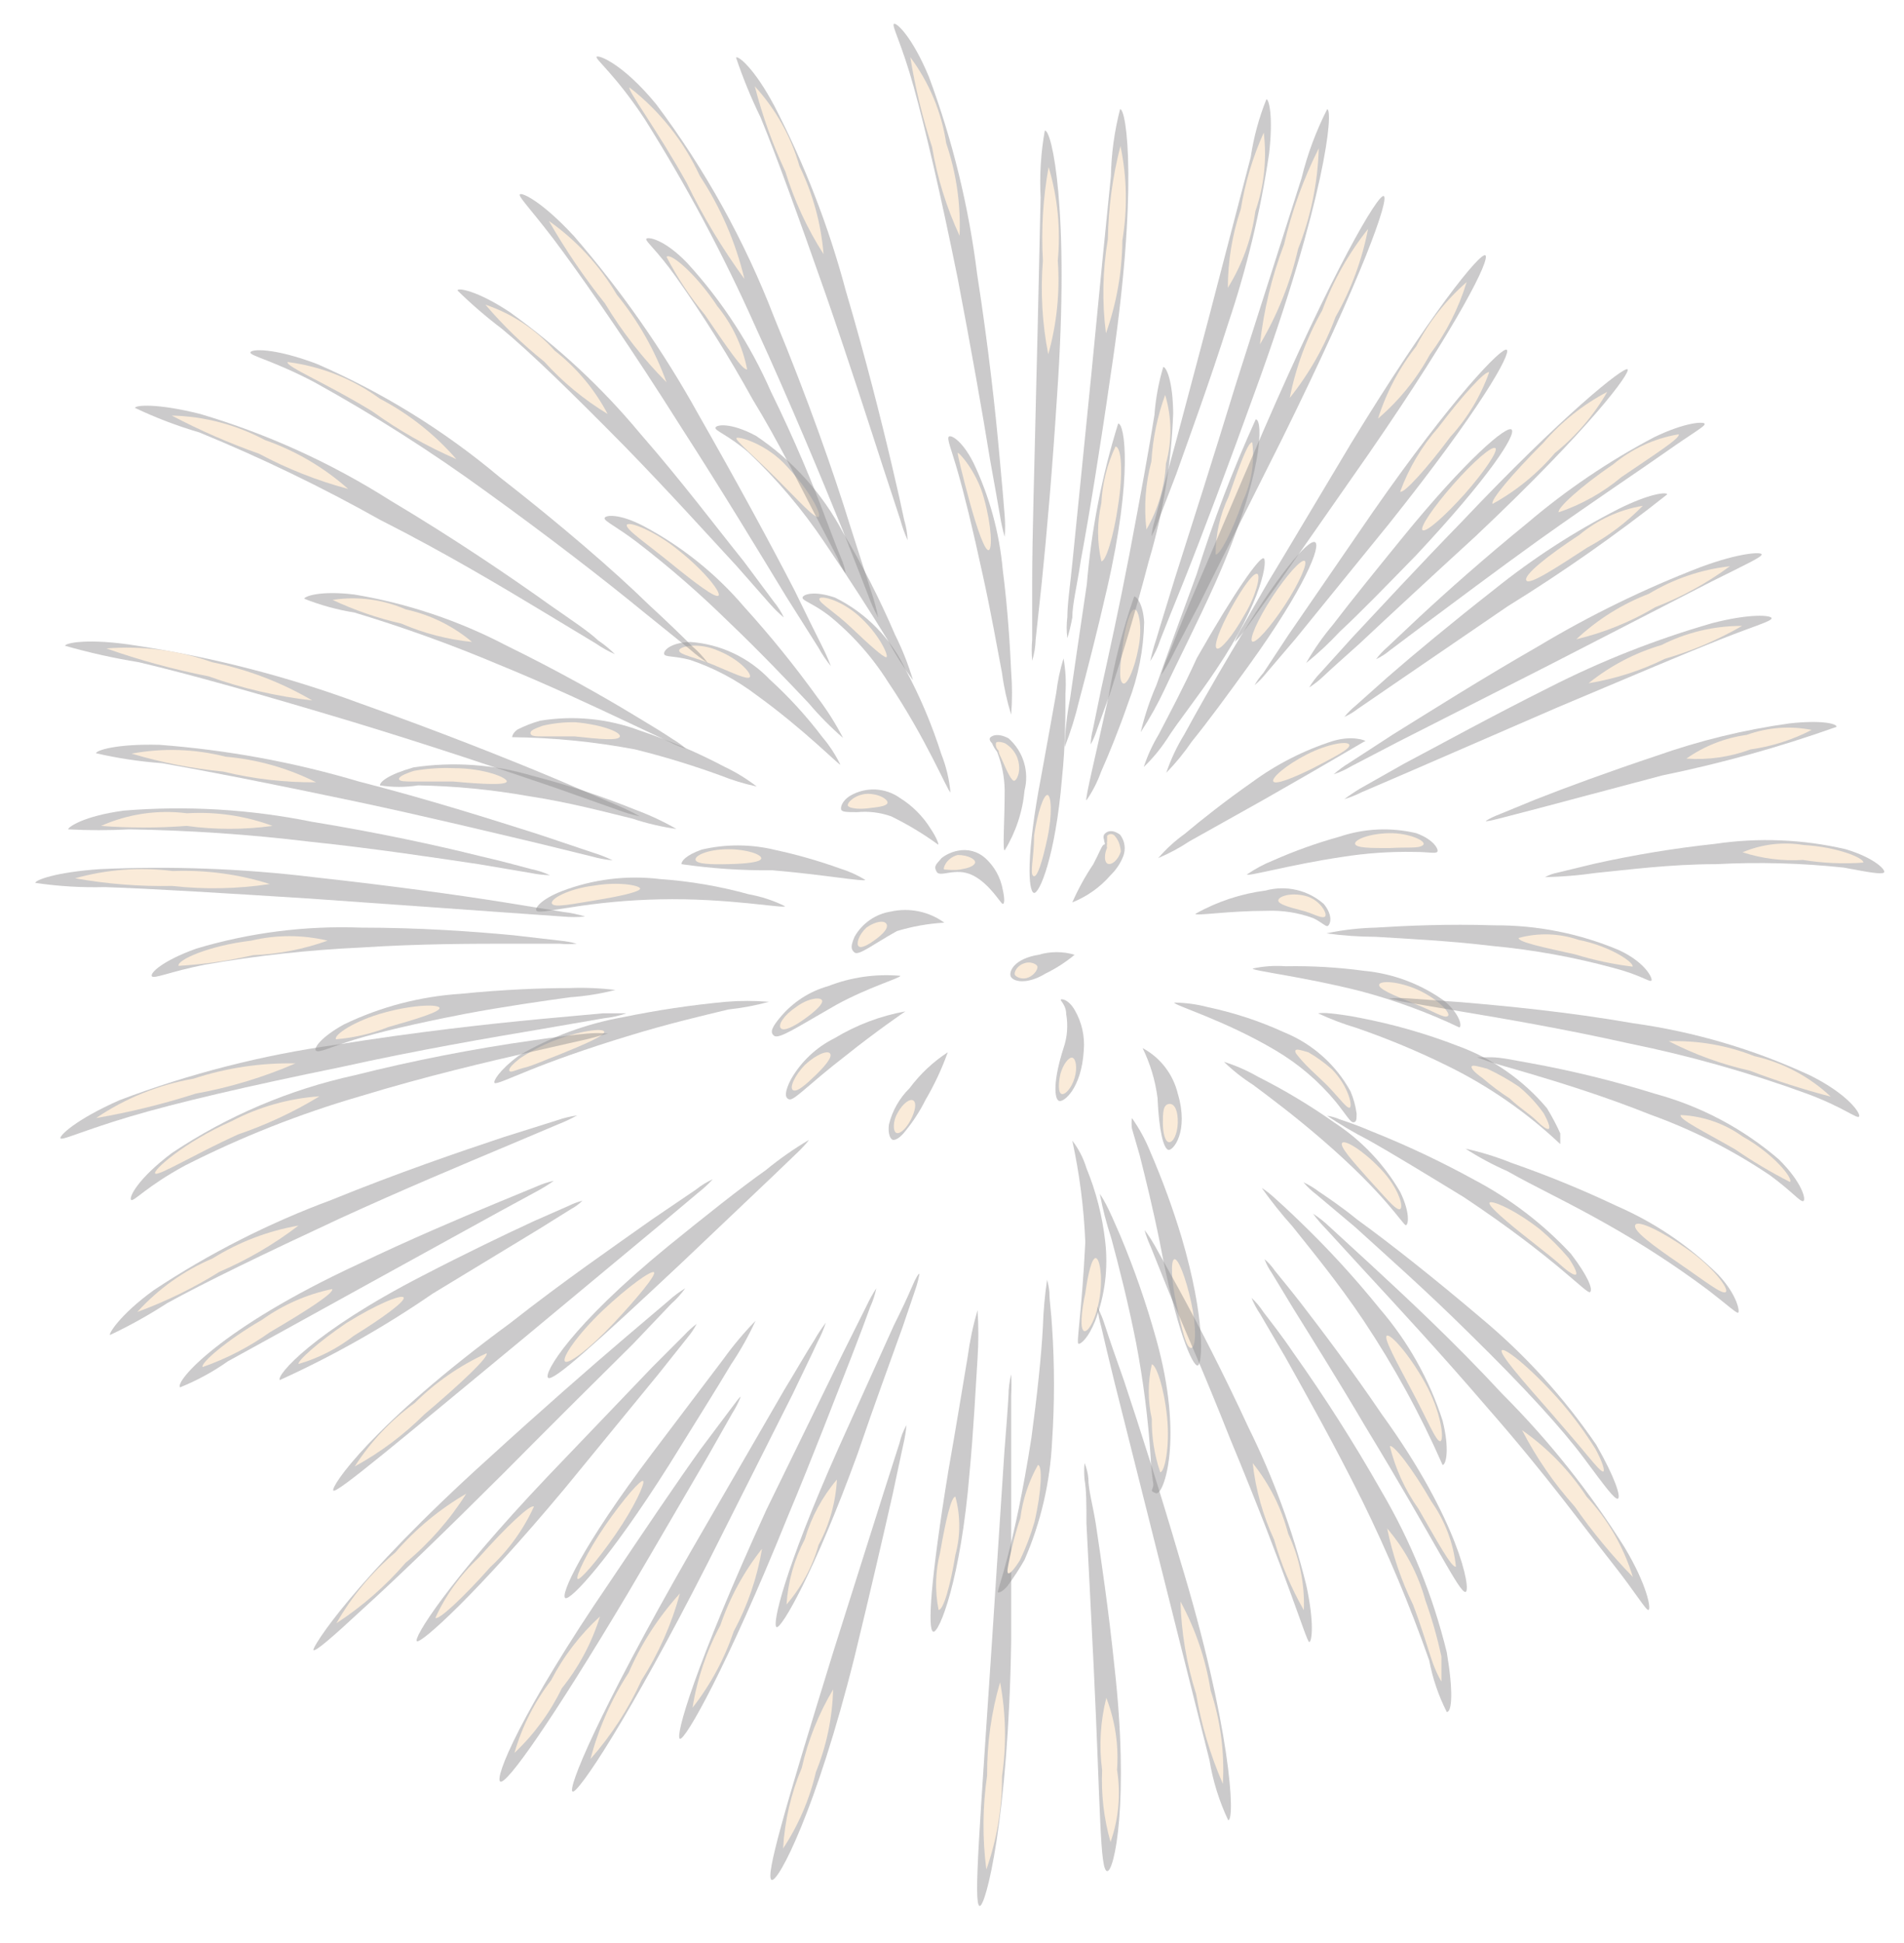 <svg viewBox="0 0 496 506" fill="none" xmlns="http://www.w3.org/2000/svg">
<g opacity="0.8">
<g clip-path="url(#clip0_1_10471)">
<g style="mix-blend-mode:screen">
<path opacity="0.5" d="M270.582 248.608C273.635 247.695 276.887 247.695 279.939 248.608C277.622 250.532 275.082 252.17 272.374 253.488C267.497 256.475 263.913 255.579 263.316 254.284C262.719 252.99 264.212 249.604 270.582 248.608Z" fill="#7D7A7C"/>
<path d="M266.601 250.899C268.193 250.202 269.786 250.899 270.184 251.496C270.582 252.094 269.587 253.787 267.994 254.484C266.402 255.181 264.809 254.484 264.411 253.886C264.013 253.289 264.909 251.496 266.601 250.899Z" fill="#F9E6CF"/>
<path opacity="0.5" d="M277.053 272.906C278.034 270.059 278.274 267.008 277.75 264.043C277.75 261.653 276.057 260.458 276.356 260.259C276.655 260.06 278.347 260.259 279.94 262.948C281.804 266.136 282.638 269.822 282.329 273.503C281.731 283.461 277.053 287.145 275.858 286.648C274.664 286.15 274.266 281.569 277.053 272.906Z" fill="#7D7A7C"/>
<path d="M276.257 279.577C276.953 277.088 278.446 275.196 279.342 275.395C280.238 275.594 280.736 277.984 279.94 280.673C279.143 283.361 277.451 285.154 276.555 284.855C275.659 284.556 275.659 282.166 276.257 279.577Z" fill="#F9E6CF"/>
<path opacity="0.5" d="M256.647 223.415C259.05 225.583 260.662 228.492 261.226 231.68C261.723 233.871 261.723 235.364 261.226 235.364C260.728 235.364 257.841 230.087 253.362 227.896C248.883 225.705 244.901 228.593 244.005 227C243.109 225.406 244.005 225.008 245.299 223.415C246.526 222.467 247.958 221.819 249.48 221.523C250.739 221.25 252.045 221.279 253.29 221.608C254.536 221.937 255.686 222.556 256.647 223.415Z" fill="#7D7A7C"/>
<path d="M249.48 222.618C252.366 222.618 254.457 223.913 253.959 224.809C253.461 225.705 251.869 226.103 250.177 226.402C248.484 226.701 246.493 226.402 245.996 226.402C245.498 226.402 246.394 223.415 249.48 222.618Z" fill="#F9E6CF"/>
<path opacity="0.5" d="M232.06 237.356C234.455 236.822 236.936 236.804 239.338 237.302C241.741 237.8 244.01 238.802 245.996 240.244C241.809 240.482 237.666 241.217 233.653 242.434C227.382 245.92 223.699 248.907 222.604 248.011C221.509 247.115 221.708 246.119 222.604 243.928C223.584 242.191 224.943 240.698 226.58 239.56C228.218 238.422 230.091 237.668 232.06 237.356Z" fill="#7D7A7C"/>
<path d="M225.69 241.538C228.079 239.845 230.468 239.547 230.965 240.642C231.463 241.737 229.97 243.231 228.079 244.625C226.188 246.019 224.396 247.015 223.699 246.418C223.002 245.82 223.599 243.53 225.69 241.538Z" fill="#F9E6CF"/>
<path opacity="0.5" d="M217.428 270.317C223.092 266.893 229.332 264.531 235.843 263.346C235.843 263.346 228.377 268.425 220.414 274.798C210.46 282.465 206.876 286.648 205.582 286.249C204.288 285.851 204.487 284.059 206.08 280.972C208.729 276.378 212.677 272.671 217.428 270.317Z" fill="#7D7A7C"/>
<path d="M209.664 277.287C212.55 274.599 215.537 273.404 216.233 274.3C216.93 275.196 214.939 277.586 212.351 280.076C209.763 282.565 207.573 284.457 206.578 283.86C205.582 283.262 206.976 280.076 209.664 277.287Z" fill="#F9E6CF"/>
<path opacity="0.5" d="M289.296 227.896C286.592 231.016 283.178 233.44 279.342 234.966C280.871 231.492 282.703 228.16 284.817 225.008C286.509 221.821 287.106 219.929 287.604 219.929C288.102 219.929 287.604 219.232 287.604 218.635C287.433 218.22 287.433 217.755 287.604 217.34C287.604 217.34 288.898 215.249 291.785 217.34C292.4 218.135 292.797 219.077 292.937 220.073C293.076 221.068 292.954 222.083 292.581 223.016C291.843 224.857 290.723 226.52 289.296 227.896Z" fill="#7D7A7C"/>
<path d="M291.984 221.722C291.088 224.411 289.197 225.406 288.401 224.809C287.604 224.212 287.704 222.32 288.401 220.726C288.301 220.402 288.301 220.055 288.401 219.73C288.323 219.539 288.323 219.325 288.401 219.133C288.401 218.635 288.401 218.137 288.401 217.639C288.522 217.493 288.674 217.375 288.846 217.295C289.018 217.214 289.206 217.172 289.396 217.172C289.586 217.172 289.774 217.214 289.946 217.295C290.118 217.375 290.27 217.493 290.391 217.639C290.858 218.169 291.228 218.775 291.486 219.432C291.756 220.169 291.924 220.939 291.984 221.722Z" fill="#F9E6CF"/>
<path opacity="0.5" d="M266.899 205.789C266.396 211.329 264.625 216.678 261.723 221.423C261.126 221.423 261.723 213.855 261.723 205.69C261.664 202.278 260.989 198.904 259.733 195.732C259.193 195.071 258.757 194.332 258.439 193.541C257.941 193.043 257.742 192.645 257.841 192.246C257.941 191.848 259.533 190.554 262.719 192.246C264.598 193.897 265.984 196.036 266.722 198.427C267.46 200.817 267.521 203.366 266.899 205.789Z" fill="#7D7A7C"/>
<path d="M264.909 197.026C266.302 200.512 264.909 203.2 264.212 203.3C263.515 203.399 262.321 200.81 261.325 198.52C260.33 196.23 260.23 196.429 260.131 195.433C259.865 195.202 259.661 194.907 259.54 194.577C259.418 194.246 259.381 193.89 259.434 193.541C259.434 193.043 260.529 193.043 261.823 193.541C263.188 194.355 264.266 195.573 264.909 197.026Z" fill="#F9E6CF"/>
<path opacity="0.5" d="M271.279 201.906C272.772 193.64 274.166 186.072 275.161 180.396C275.515 177.357 276.148 174.357 277.053 171.434C277.595 174.456 277.762 177.533 277.55 180.596C277.55 186.272 277.55 194.138 276.654 202.603C274.962 223.016 270.682 233.074 269.288 232.476C267.895 231.879 267.198 223.116 271.279 201.906Z" fill="#7D7A7C"/>
<path d="M269.388 217.54C270.284 211.565 271.876 206.885 272.872 206.984C273.867 207.084 274.166 212.063 272.872 218.137C271.578 224.211 270.184 228.792 269.189 228.095C268.193 227.398 269.388 223.415 269.388 217.54Z" fill="#F9E6CF"/>
<path opacity="0.5" d="M293.975 182.786C291.486 189.956 288.898 196.329 286.808 201.009C285.875 203.621 284.603 206.098 283.025 208.378C282.528 208.378 285.613 195.931 288.799 181.293C290.266 172.452 292.497 163.756 295.468 155.302C296.065 155.302 297.757 157.194 298.056 161.974C297.916 169.096 296.535 176.139 293.975 182.786Z" fill="#7D7A7C"/>
<path d="M296.563 168.746C295.567 174.123 293.576 178.704 292.482 177.907C291.387 177.11 291.785 173.227 292.482 167.949C293.178 162.671 294.472 158.688 295.567 158.688C296.662 158.688 297.658 163.369 296.563 168.746Z" fill="#F9E6CF"/>
<path opacity="0.5" d="M215.736 256.774C221.716 254.441 228.154 253.521 234.549 254.085C234.549 254.683 226.386 256.973 217.826 261.653C207.872 267.329 202.994 270.615 201.7 269.719C200.406 268.823 201.203 267.329 203.293 264.84C206.529 260.954 210.868 258.141 215.736 256.774Z" fill="#7D7A7C"/>
<path d="M207.474 262.151C210.559 259.861 213.745 259.562 214.143 260.458C214.541 261.354 212.351 263.346 209.564 265.338C206.777 267.329 204.189 268.624 203.392 267.728C202.596 266.831 204.288 264.242 207.474 262.151Z" fill="#F9E6CF"/>
<path opacity="0.5" d="M171.938 228.892C179.782 229.442 187.552 230.776 195.131 232.875C198.38 233.455 201.53 234.495 204.487 235.962C204.487 236.659 189.457 233.771 171.838 234.169C163.866 234.342 155.917 235.074 148.048 236.36C142.772 237.157 139.985 237.754 139.686 237.057C139.388 236.36 140.98 234.169 146.256 232.078C154.427 228.932 163.245 227.838 171.938 228.892Z" fill="#7D7A7C"/>
<path d="M154.817 230.585C161.387 229.489 166.762 230.585 166.762 231.381C166.762 232.178 161.586 233.373 155.414 234.369C149.243 235.364 144.266 236.46 143.768 235.265C143.27 234.07 148.148 231.381 154.817 230.585Z" fill="#F9E6CF"/>
<path opacity="0.5" d="M329.113 208.279L309.901 219.033C307.324 220.748 304.592 222.215 301.739 223.415C303.77 221.057 306.076 218.951 308.607 217.141C312.987 213.457 319.159 208.578 326.127 203.698C332.533 198.995 339.66 195.363 347.229 192.944C352.604 191.35 355.889 192.944 355.69 192.944C355.491 192.944 348.025 197.524 329.113 208.279Z" fill="#7D7A7C"/>
<path d="M342.252 199.914C336.877 202.603 332.298 204.395 331.701 203.499C331.104 202.603 334.986 199.217 340.46 196.429C345.935 193.641 351.211 192.844 351.509 193.939C351.808 195.035 347.528 197.126 342.252 199.914Z" fill="#F9E6CF"/>
<path opacity="0.5" d="M330.008 237.157C320.054 237.157 311.494 238.551 311.394 237.954C317.052 234.769 323.271 232.707 329.71 231.879C332.323 231.167 335.072 231.112 337.712 231.72C340.352 232.328 342.801 233.58 344.84 235.364C347.627 238.75 346.333 241.14 345.736 241.14C345.138 241.14 344.043 239.945 342.053 239.049C338.2 237.638 334.108 236.996 330.008 237.157Z" fill="#7D7A7C"/>
<path d="M339.067 237.057C335.981 236.261 332.995 235.464 332.995 234.468C332.995 233.472 336.08 232.277 340.062 233.273C344.044 234.269 346.134 238.352 345.039 238.75C343.944 239.148 341.953 237.754 339.067 237.057Z" fill="#F9E6CF"/>
<path opacity="0.5" d="M316.769 174.422C311.992 181.592 306.815 187.965 303.929 192.545C302.206 195.146 300.203 197.551 297.956 199.715C298.93 196.757 300.232 193.918 301.838 191.251C304.526 186.073 308.209 179.202 311.792 171.335C321.946 153.51 327.918 145.345 329.113 145.345C330.307 145.345 329.113 156.099 316.769 174.422Z" fill="#7D7A7C"/>
<path d="M324.135 160.182C321.149 165.559 317.864 169.443 316.969 168.845C316.073 168.248 317.765 163.667 320.751 158.29C323.737 152.912 326.524 149.029 327.52 149.427C328.515 149.826 327.122 155.302 324.135 160.182Z" fill="#F9E6CF"/>
<path opacity="0.5" d="M261.226 148.431C262.52 158.389 263.117 168.347 263.415 174.92C263.702 178.632 263.702 182.36 263.415 186.072C262.312 182.529 261.513 178.898 261.027 175.218C259.732 168.447 258.14 159.286 255.95 149.427C253.362 137.478 251.172 128.615 249.48 122.74C247.788 116.865 246.593 114.176 247.19 113.678C247.788 113.18 250.674 114.774 253.561 120.45C257.761 129.246 260.357 138.722 261.226 148.431Z" fill="#7D7A7C"/>
<path d="M256.348 129.81C258.339 136.98 258.538 143.054 257.543 143.253C256.547 143.452 254.557 137.776 252.665 130.905C250.774 124.035 249.48 118.558 249.48 117.96C249.48 117.363 254.457 122.64 256.348 129.81Z" fill="#F9E6CF"/>
<path opacity="0.5" d="M236.938 283.361C239.677 279.677 243.047 276.508 246.892 274.001C245.358 278.289 243.425 282.423 241.119 286.349C239.674 289.261 237.904 292.001 235.843 294.514C234.648 296.108 233.354 296.904 232.658 296.805C231.961 296.705 231.264 295.311 231.563 292.821C232.442 289.23 234.303 285.954 236.938 283.361Z" fill="#7D7A7C"/>
<path d="M233.852 289.735C235.146 287.345 237.037 285.951 237.933 286.548C238.829 287.146 238.431 289.336 237.236 291.627C236.042 293.917 234.449 295.311 233.553 295.012C232.657 294.714 232.458 292.124 233.852 289.735Z" fill="#F9E6CF"/>
<path opacity="0.5" d="M199.71 392.998L219.618 352.27L225.789 339.922C226.515 338.373 227.346 336.876 228.278 335.441C227.935 337.123 227.4 338.76 226.685 340.321C225.59 343.408 223.898 347.889 221.808 353.266C217.527 364.12 211.854 379.057 205.085 395.189C189.258 434.324 178.408 453.343 177.114 452.746C175.82 452.148 180.896 434.124 199.71 392.998Z" fill="#7D7A7C"/>
<path d="M187.665 423.171C190.114 415.959 193.784 409.222 198.515 403.255C197.253 410.78 194.765 418.046 191.149 424.764C188.712 431.961 185.077 438.694 180.399 444.68C181.599 437.154 184.056 429.883 187.665 423.171Z" fill="#F9E6CF"/>
<path opacity="0.5" d="M179.801 404.251L204.288 361.929C207.573 356.552 210.161 351.971 212.053 349.084C212.97 347.453 214.001 345.889 215.138 344.403C214.551 346.154 213.819 347.853 212.949 349.482C211.455 352.768 209.166 357.349 206.478 363.025L184.48 406.74C163.775 447.468 150.437 467.284 149.143 466.488C147.849 465.691 155.613 446.472 179.801 404.251Z" fill="#7D7A7C"/>
<path d="M163.775 435.519C167.059 427.961 171.566 420.997 177.114 414.906C174.97 422.874 171.613 430.465 167.16 437.411C163.759 444.905 159.264 451.852 153.821 458.024C155.911 450.036 159.272 442.438 163.775 435.519Z" fill="#F9E6CF"/>
<path opacity="0.5" d="M158.997 411.719C167.956 398.376 176.218 386.127 182.489 377.364L189.954 367.406C191.746 365.016 192.741 363.622 192.941 363.722C192.349 365.216 191.616 366.65 190.751 368.004L184.48 379.057C179.005 388.418 171.639 401.164 163.476 415.005C143.568 448.364 131.922 464.795 130.329 463.899C128.737 463.003 135.605 445.974 158.997 411.719Z" fill="#7D7A7C"/>
<path d="M143.569 437.51C146.803 431.259 151.117 425.63 156.31 420.88C154.197 427.691 150.82 434.042 146.356 439.601C143.299 445.915 139.116 451.619 134.013 456.43C135.982 449.579 139.224 443.161 143.569 437.51Z" fill="#F9E6CF"/>
<path opacity="0.5" d="M169.848 378.46L188.462 353.864C191 350.343 193.795 347.014 196.823 343.906C195.009 347.855 192.879 351.652 190.452 355.258C186.371 362.129 180.498 371.39 174.227 381.547C158.799 405.944 148.546 416.897 147.252 416.101C145.958 415.304 151.233 403.155 169.848 378.46Z" fill="#7D7A7C"/>
<path d="M157.604 397.28C162.481 390.21 167.06 385.032 167.558 385.63C168.056 386.227 165.268 392.401 160.391 399.471C155.513 406.541 150.935 411.719 150.437 411.122C149.939 410.524 152.826 404.251 157.604 397.28Z" fill="#F9E6CF"/>
<path opacity="0.5" d="M173.928 324.587C183.883 316.521 192.742 309.451 199.51 304.672C203.051 301.763 206.812 299.132 210.759 296.805C210.759 296.805 209.962 297.9 208.27 299.593L201.103 306.464L177.512 328.869C155.314 349.681 143.967 359.938 142.772 358.743C141.578 357.548 148.645 345.3 173.928 324.587Z" fill="#7D7A7C"/>
<path d="M157.007 341.217C163.576 335.043 169.549 330.761 170.345 331.259C171.141 331.757 166.164 337.831 159.893 344.503C153.622 351.175 147.948 355.457 147.152 354.461C146.356 353.465 150.437 347.491 157.007 341.217Z" fill="#F9E6CF"/>
<path opacity="0.5" d="M127.244 379.754C140.881 367.307 153.622 356.154 162.979 348.187L174.127 338.727C175.476 337.491 176.943 336.391 178.507 335.441C177.438 336.937 176.202 338.307 174.824 339.524L164.87 349.98C156.111 358.643 144.066 370.593 131.126 383.638C115.332 399.371 103.221 411.055 94.793 418.69C86.532 426.357 82.152 430.141 81.654 429.643C81.156 429.145 91.907 411.619 127.244 379.754Z" fill="#7D7A7C"/>
<path d="M102.956 404.251C108.236 398.149 114.493 392.967 121.471 388.916C117.176 395.719 111.834 401.802 105.644 406.939C100.404 413.002 94.34 418.299 87.627 422.673C91.625 415.686 96.813 409.451 102.956 404.251Z" fill="#F9E6CF"/>
<path opacity="0.5" d="M142.772 384.335L169.847 356.055L178.209 347.69C179.21 346.595 180.309 345.595 181.494 344.703C180.804 346.02 179.969 347.256 179.005 348.387L171.639 357.648L147.152 387.522C123.86 415.404 109.824 427.851 108.63 427.353C107.435 426.855 116.294 412.217 142.772 384.335Z" fill="#7D7A7C"/>
<path d="M124.755 405.545C131.922 397.479 138.293 391.504 139.089 392.301C136.375 398.239 132.519 403.585 127.742 408.035C120.575 416.101 114.204 421.976 113.408 421.279C116.122 415.341 119.978 409.995 124.755 405.545Z" fill="#F9E6CF"/>
<path opacity="0.5" d="M132.918 344.503C146.854 333.55 159.893 324.587 169.848 317.517L181.295 309.75C182.632 308.668 184.105 307.765 185.674 307.061C184.511 308.325 183.246 309.49 181.892 310.547L171.341 319.409L136.601 348.287C104.051 375.174 87.627 389.015 86.831 388.119C86.034 387.223 96.685 371.091 132.918 344.503Z" fill="#7D7A7C"/>
<path d="M108.033 365.315C113.457 359.928 119.793 355.545 126.746 352.37C127.443 353.266 120.077 360.237 110.521 368.302C105.148 373.645 99.049 378.204 92.405 381.845C96.529 375.401 101.831 369.793 108.033 365.315Z" fill="#F9E6CF"/>
<path opacity="0.5" d="M86.333 312.439C103.454 305.468 119.48 299.991 131.126 296.108L145.062 291.726C146.773 291.12 148.54 290.686 150.338 290.432C148.763 291.301 147.134 292.066 145.46 292.722L132.022 298.398C120.674 303.178 105.146 309.651 88.423 317.318C68.515 326.579 53.285 333.948 43.53 339.325C38.776 342.408 33.821 345.169 28.699 347.59C28.102 347.59 30.988 342.512 40.046 335.94C54.52 326.351 70.052 318.465 86.333 312.439Z" fill="#7D7A7C"/>
<path d="M55.375 327.674C62.219 323.401 69.824 320.493 77.772 319.11C71.426 323.96 64.505 328.007 57.167 331.16C50.411 335.37 43.239 338.873 35.766 341.615C41.212 335.598 47.904 330.841 55.375 327.674Z" fill="#F9E6CF"/>
<path opacity="0.5" d="M93.101 329.267C106.838 322.695 119.778 317.218 129.135 313.335L139.985 308.854C141.361 308.244 142.795 307.777 144.265 307.46C144.265 307.46 142.971 308.455 140.483 309.849L130.031 315.526L95.49 334.545C79.464 343.408 67.32 350.08 59.357 354.461C55.485 357.192 51.31 359.465 46.914 361.232C45.521 359.739 57.267 345.897 93.101 329.267Z" fill="#7D7A7C"/>
<path d="M68.316 343.607C73.768 339.713 79.972 337 86.532 335.641C87.129 336.636 79.664 341.416 70.307 346.893C64.921 350.721 59.023 353.772 52.788 355.955C52.091 355.058 58.859 349.084 68.316 343.607Z" fill="#F9E6CF"/>
<path opacity="0.5" d="M110.123 332.155C121.272 326.38 131.624 321.401 139.189 317.916L148.247 313.932C149.36 313.379 150.527 312.945 151.731 312.638C150.846 313.508 149.84 314.245 148.745 314.829L140.284 320.106L112.711 336.836C100.129 345.498 86.805 353.029 72.895 359.341C71.899 358.146 81.455 346.893 110.123 332.155Z" fill="#7D7A7C"/>
<path d="M90.215 344.503C97.88 339.723 104.549 336.935 105.146 337.831C105.743 338.727 99.771 343.109 92.206 347.789C87.9 351.13 83.003 353.63 77.772 355.158C77.374 354.461 82.849 349.482 90.215 344.503Z" fill="#F9E6CF"/>
<path opacity="0.5" d="M93.997 241.538C109.326 241.538 123.362 242.534 133.813 243.53L145.858 244.924C147.338 245.06 148.804 245.326 150.238 245.721C148.748 245.868 147.248 245.868 145.758 245.721H133.415C123.461 245.721 109.227 245.721 94.097 246.716C80.411 247.338 66.779 248.835 53.285 251.198C44.326 252.99 40.046 254.982 39.548 254.185C39.051 253.388 42.236 250.202 51.095 247.015C64.999 242.849 79.493 240.999 93.997 241.538Z" fill="#7D7A7C"/>
<path d="M65.429 244.924C71.974 243.366 78.792 243.366 85.337 244.924C79.098 247.168 72.552 248.444 65.927 248.708C59.544 250.171 53.052 251.104 46.516 251.496C46.019 250.003 54.38 246.219 65.429 244.924Z" fill="#F9E6CF"/>
<path opacity="0.5" d="M120.077 258.765C131.026 257.67 141.08 257.272 148.346 257.272C152.335 257.117 156.33 257.283 160.291 257.77C156.441 258.752 152.51 259.385 148.546 259.662C141.379 260.657 131.425 262.051 120.873 264.043C108.032 266.532 98.477 268.823 92.305 270.715C86.133 272.607 83.147 274.2 82.351 273.603C81.555 273.005 83.645 270.018 89.617 266.732C99.165 262.143 109.506 259.438 120.077 258.765Z" fill="#7D7A7C"/>
<path d="M100.169 263.645C107.833 261.554 114.304 261.454 114.503 262.45C114.702 263.446 108.53 265.338 101.164 267.429C96.797 269.148 92.203 270.222 87.527 270.615C86.83 269.52 92.404 265.736 100.169 263.645Z" fill="#F9E6CF"/>
<path opacity="0.5" d="M201.999 221.324C207.672 222.55 213.258 224.147 218.722 226.103C221.059 226.822 223.299 227.826 225.391 229.091C225.391 229.688 214.242 227.697 201.203 226.601C193.277 226.682 185.356 226.149 177.512 225.008C177.512 224.211 178.607 222.718 182.788 221.224C189.109 219.739 195.693 219.773 201.999 221.324Z" fill="#7D7A7C"/>
<path d="M189.756 221.124C194.633 221.124 198.416 222.519 198.316 223.514C198.217 224.51 194.334 224.908 189.756 225.008C185.177 225.108 181.494 225.008 181.195 223.913C180.896 222.817 184.281 221.124 189.756 221.124Z" fill="#F9E6CF"/>
<path opacity="0.5" d="M166.761 190.255C174.303 192.776 181.626 195.907 188.66 199.615C191.659 201.031 194.496 202.767 197.121 204.793C193.894 204.098 190.73 203.132 187.665 201.906C180.391 199.258 172.981 196.997 165.467 195.134C154.897 193.137 144.172 192.07 133.415 191.948C133.415 191.948 133.415 190.952 134.809 189.956C136.688 189.005 138.655 188.238 140.682 187.666C149.451 186.221 158.447 187.114 166.761 190.255Z" fill="#7D7A7C"/>
<path d="M149.939 188.064C156.608 188.662 161.685 190.554 161.486 191.749C161.287 192.944 156.011 192.446 149.74 191.749C146.654 191.749 143.768 191.749 141.677 191.749C139.587 191.749 138.293 191.749 138.193 190.952C138.094 190.155 139.288 189.757 141.379 188.96C144.183 188.303 147.059 188.002 149.939 188.064Z" fill="#F9E6CF"/>
<path opacity="0.5" d="M138.691 202.005C147.837 204.358 156.816 207.319 165.567 210.868C169.251 212.224 172.814 213.89 176.218 215.847C172.329 215.299 168.497 214.399 164.771 213.158C157.803 211.465 148.147 208.876 137.596 207.283C128.128 205.604 118.543 204.672 108.928 204.495C105.631 205.023 102.271 205.023 98.974 204.495C98.974 203.599 101.065 201.707 107.734 199.815C118.089 198.274 128.656 199.022 138.691 202.005Z" fill="#7D7A7C"/>
<path d="M118.186 200.014C126.149 200.014 132.221 202.503 132.022 203.499C131.823 204.495 125.651 204.196 118.086 203.499C114.304 203.499 110.919 203.499 108.132 203.499C105.345 203.499 104.15 203.499 103.951 202.902C103.752 202.304 105.345 201.507 107.833 200.711C111.25 200.111 114.72 199.877 118.186 200.014Z" fill="#F9E6CF"/>
<path opacity="0.5" d="M81.156 213.955C98.278 216.743 113.905 220.129 125.054 222.917C130.728 224.211 135.008 225.406 138.392 226.302C140.077 226.631 141.716 227.166 143.27 227.896C141.564 227.842 139.865 227.642 138.193 227.298L124.656 225.008C113.209 223.315 97.581 220.925 80.46 219.133C64.931 217.256 49.315 216.193 33.675 215.946C28.371 216.233 23.054 216.233 17.749 215.946C17.749 215.349 21.83 212.461 32.282 211.067C48.628 209.737 65.08 210.71 81.156 213.955Z" fill="#7D7A7C"/>
<path d="M48.706 211.764C56.286 211.298 63.88 212.417 71.003 215.05C63.572 216.068 56.038 216.068 48.607 215.05C41.185 215.617 33.731 215.617 26.31 215.05C33.334 211.925 41.081 210.788 48.706 211.764Z" fill="#F9E6CF"/>
<path opacity="0.5" d="M234.449 207.781C237.675 209.795 240.398 212.52 242.412 215.747C244.005 218.137 244.602 219.83 244.403 219.929C240.546 217.118 236.449 214.653 232.16 212.56C229.321 211.555 226.298 211.181 223.3 211.465C221.011 211.465 219.617 211.465 219.219 210.967C218.821 210.469 219.219 208.577 221.509 207.183C223.495 206.027 225.772 205.469 228.067 205.575C230.362 205.681 232.578 206.446 234.449 207.781Z" fill="#7D7A7C"/>
<path d="M225.889 206.685C229.373 206.685 231.563 208.378 231.165 209.175C230.766 209.972 228.576 210.171 226.088 210.469C223.599 210.768 221.41 210.469 220.912 209.872C220.414 209.274 222.504 206.885 225.889 206.685Z" fill="#F9E6CF"/>
<path opacity="0.5" d="M235.942 174.422C239.698 181.423 242.797 188.756 245.2 196.329C246.475 199.515 247.28 202.869 247.589 206.287C246.991 206.287 241.318 192.346 231.363 177.608C227.185 170.981 221.938 165.092 215.835 160.182C211.754 157.095 208.967 156.398 209.066 155.601C209.166 154.805 211.953 153.709 217.527 155.601C225.621 159.605 232.115 166.241 235.942 174.422Z" fill="#7D7A7C"/>
<path d="M224.595 161.178C229.472 165.858 231.662 171.136 230.866 171.136C230.069 171.136 226.386 167.849 221.907 163.568C217.428 159.286 213.148 156.896 213.446 155.9C213.745 154.904 219.618 156.298 224.595 161.178Z" fill="#F9E6CF"/>
<path opacity="0.5" d="M332.298 273.503C318.86 265.537 305.72 261.753 305.919 261.056C308.877 261.091 311.82 261.492 314.679 262.251C321.537 263.699 328.214 265.903 334.587 268.823C341.914 271.811 347.993 277.224 351.808 284.158C352.596 286.003 353.132 287.946 353.4 289.934C353.4 291.427 353.4 292.125 352.604 292.224C351.808 292.324 350.812 290.432 348.025 286.946C343.604 281.584 338.282 277.035 332.298 273.503Z" fill="#7D7A7C"/>
<path d="M344.342 281.27C342.351 279.378 340.46 277.686 339.266 276.291C338.071 274.897 337.175 274.001 337.474 273.503C337.773 273.005 339.067 273.503 340.858 274.001C343.062 275.281 345.13 276.783 347.03 278.482C351.41 282.963 352.505 288.44 351.509 288.44C350.514 288.44 348.125 284.756 344.342 281.27Z" fill="#F9E6CF"/>
<path opacity="0.5" d="M301.54 285.851C300.963 281.352 299.651 276.979 297.658 272.906C299.932 274.124 301.924 275.81 303.502 277.852C305.08 279.894 306.21 282.247 306.815 284.756C309.802 294.714 305.521 299.792 304.327 299.394C303.132 298.995 301.938 294.714 301.54 285.851Z" fill="#7D7A7C"/>
<path d="M302.933 292.423C302.933 289.834 302.933 287.644 304.526 287.445C306.119 287.245 306.915 289.536 306.815 292.423C306.716 295.311 305.621 297.502 304.526 297.402C303.431 297.303 302.933 294.714 302.933 292.423Z" fill="#F9E6CF"/>
<path opacity="0.5" d="M282.727 323.392C282.358 314.515 281.226 305.686 279.342 297.004C280.993 299.151 282.241 301.58 283.025 304.173C285.525 310.256 287.167 316.658 287.903 323.193C288.729 330.205 287.841 337.313 285.315 343.906C283.523 348.387 281.532 350.079 280.935 349.88C280.338 349.681 281.831 341.615 282.727 323.392Z" fill="#7D7A7C"/>
<path d="M282.727 336.736C283.423 331.657 284.419 327.575 285.414 327.575C286.41 327.575 287.305 331.956 286.509 337.533C285.713 343.109 283.523 346.993 282.428 346.594C281.333 346.196 281.632 341.715 282.727 336.736Z" fill="#F9E6CF"/>
<path opacity="0.5" d="M218.423 377.066L232.856 345.101C234.847 341.117 236.44 337.732 237.535 335.143C238.63 332.554 239.327 331.558 239.526 331.657C239.292 332.975 238.959 334.273 238.53 335.541L235.146 345.499C232.06 354.162 227.879 365.415 223.4 378.559C212.152 409.429 203.492 424.266 202.297 423.669C201.103 423.071 204.189 409.031 218.423 377.066Z" fill="#7D7A7C"/>
<path d="M209.664 400.765C211.332 395.058 214.18 389.766 218.025 385.231C217.708 391.19 216.077 397.005 213.247 402.259C211.625 407.985 208.771 413.287 204.886 417.794C205.271 411.846 206.898 406.045 209.664 400.765Z" fill="#F9E6CF"/>
<path opacity="0.5" d="M247.091 382.742C249.082 371.489 250.774 361.033 252.068 353.366C252.624 349.224 253.49 345.13 254.656 341.117C254.933 345.295 254.933 349.487 254.656 353.664C254.158 361.332 253.661 371.887 252.566 383.538C250.276 411.42 244.603 425.361 243.109 424.864C241.616 424.366 242.313 411.918 247.091 382.742Z" fill="#7D7A7C"/>
<path d="M244.901 404.251C246.294 396.185 247.787 389.613 248.882 389.712C250.232 394.667 250.232 399.893 248.882 404.848C247.588 412.914 245.697 419.387 244.503 419.188C243.522 414.241 243.658 409.138 244.901 404.251Z" fill="#F9E6CF"/>
<path opacity="0.5" d="M258.439 427.054C259.633 408.234 260.828 391.007 261.624 378.36C262.122 372.087 262.52 366.908 262.719 363.324C262.733 361.477 262.967 359.638 263.416 357.847C263.517 359.704 263.517 361.566 263.416 363.423C263.416 367.008 263.416 372.087 263.416 378.36C263.416 391.007 263.416 408.234 263.416 427.253C262.719 473.06 256.746 496.959 255.154 496.262C253.561 495.565 255.253 475.649 258.439 427.054Z" fill="#7D7A7C"/>
<path d="M257.145 462.306C257.086 454.085 258.226 445.9 260.529 438.008C262.053 446.09 262.221 454.368 261.027 462.505C261.07 470.778 259.69 478.997 256.946 486.802C255.891 478.666 255.958 470.424 257.145 462.306Z" fill="#F9E6CF"/>
<path opacity="0.5" d="M268.691 374.377C270.185 363.324 271.279 353.067 271.678 345.499C271.804 341.398 272.17 337.309 272.773 333.251C273.083 334.323 273.284 335.424 273.37 336.537C273.37 338.628 273.868 341.715 274.067 345.499C274.731 355.446 274.731 365.426 274.067 375.373C273.561 385.979 271.132 396.405 266.9 406.143C265.543 408.519 264.047 410.813 262.42 413.014C261.226 414.408 260.23 414.806 259.932 414.607C259.633 414.408 264.212 403.155 268.691 374.377Z" fill="#7D7A7C"/>
<path d="M265.804 395.289C266.424 390.423 267.979 385.723 270.383 381.447C271.578 381.447 271.379 388.219 269.487 396.285C268.503 399.702 267.238 403.033 265.705 406.242C264.212 408.632 263.017 409.927 262.619 409.628C262.221 409.329 262.619 407.736 263.117 405.247C263.614 402.757 264.51 399.073 265.804 395.289Z" fill="#F9E6CF"/>
<path opacity="0.5" d="M302.137 323.492C300.345 314.629 298.354 306.563 296.861 300.688L294.87 293.817C294.749 292.925 294.749 292.021 294.87 291.129C296.802 293.851 298.406 296.793 299.648 299.892C302.797 307.163 305.523 314.611 307.811 322.197C314.082 343.507 313.285 355.357 311.991 355.556C310.697 355.756 306.417 346.395 302.137 323.492Z" fill="#7D7A7C"/>
<path d="M306.517 339.823C305.123 333.45 304.924 328.172 305.919 327.874C306.915 327.575 308.906 332.653 310.299 339.027C311.693 345.4 311.593 350.876 310.299 350.976C309.005 351.076 307.91 346.196 306.517 339.823Z" fill="#F9E6CF"/>
<path opacity="0.5" d="M284.917 434.125C284.22 419.785 283.523 406.442 283.025 396.683C283.025 391.903 283.025 387.92 282.528 385.231C282.397 383.807 282.397 382.374 282.528 380.949C283.076 382.248 283.412 383.627 283.523 385.032C283.523 387.82 284.618 391.704 285.414 396.484C286.907 406.442 288.799 419.287 290.292 433.726C294.273 468.878 290.292 487.499 288.4 487.201C286.509 486.902 286.708 471.268 284.917 434.125Z" fill="#7D7A7C"/>
<path d="M287.107 460.911C286.27 454.625 286.642 448.237 288.201 442.091C290.508 448.047 291.46 454.442 290.989 460.812C292.007 467.128 291.426 473.599 289.296 479.632C287.566 473.55 286.826 467.229 287.107 460.911Z" fill="#F9E6CF"/>
<path opacity="0.5" d="M220.314 75.639C225.49 93.165 229.572 109.396 232.359 121.246C233.752 127.121 234.847 132.001 235.544 135.386C236.06 137.102 236.361 138.875 236.44 140.664C235.672 138.957 235.039 137.193 234.549 135.386L230.069 121.744C226.287 110.093 221.21 94.26 215.238 77.033C207.971 56.321 202.297 40.687 198.117 30.529C195.659 25.495 193.531 20.306 191.746 14.995C192.244 14.398 196.524 17.783 201.7 27.542C209.633 42.85 215.875 58.978 220.314 75.639Z" fill="#7D7A7C"/>
<path d="M208.27 43.276C211.763 50.455 213.889 58.221 214.541 66.179C210.262 59.495 206.913 52.258 204.587 44.67C201.25 37.531 198.584 30.097 196.624 22.464C202.066 28.404 206.053 35.529 208.27 43.276Z" fill="#F9E6CF"/>
<path opacity="0.5" d="M200.506 176.911C205.541 181.486 210.14 186.52 214.242 191.948C216.096 194.132 217.668 196.541 218.921 199.117C218.423 199.117 209.464 189.956 197.221 181.094C191.956 177.08 186.072 173.952 179.801 171.833C175.72 170.737 173.331 171.136 173.032 170.339C172.734 169.542 174.426 167.352 179.801 167.152C187.678 167.708 195.062 171.189 200.506 176.911Z" fill="#7D7A7C"/>
<path d="M187.367 169.542C192.841 171.833 195.927 175.517 195.33 176.314C194.733 177.11 190.651 175.119 185.873 173.127C181.095 171.136 177.114 170.538 176.915 169.443C176.716 168.347 181.892 167.053 187.367 169.542Z" fill="#F9E6CF"/>
<path opacity="0.5" d="M93.898 183.185C113.806 190.255 132.221 197.524 145.46 203.1L160.988 209.772C162.933 210.588 164.828 211.519 166.662 212.561C164.593 212.129 162.562 211.53 160.59 210.768L144.564 205.092C131.126 200.511 112.512 194.238 92.205 188.064C67.519 180.629 48.839 175.417 36.164 172.43C29.682 171.38 23.267 169.951 16.953 168.148C16.953 167.451 22.925 166.057 35.766 168.148C55.604 171.168 75.082 176.207 93.898 183.185Z" fill="#7D7A7C"/>
<path d="M55.276 172.43C64.458 174.291 73.269 177.656 81.356 182.388C72.151 181.35 63.098 179.245 54.38 176.115C45.324 174.339 36.408 171.91 27.703 168.845C37.044 168.098 46.437 169.319 55.276 172.43Z" fill="#F9E6CF"/>
<path opacity="0.5" d="M93.499 203.499C111.815 208.179 128.339 213.457 140.284 217.241L154.518 222.021C156.259 222.551 157.957 223.217 159.594 224.012C157.775 223.85 155.976 223.517 154.219 223.016L139.985 219.531C127.741 216.643 110.919 212.561 92.603 208.677C70.406 203.997 53.584 200.711 42.236 198.719C36.438 198.302 30.68 197.437 25.015 196.13C25.015 195.433 30.092 193.641 41.539 193.939C59.151 195.263 76.57 198.467 93.499 203.499Z" fill="#7D7A7C"/>
<path d="M58.76 197.026C66.976 197.728 74.983 199.993 82.351 203.698C74.204 203.775 66.079 202.838 58.163 200.91C50.068 200.117 42.068 198.549 34.273 196.23C42.396 194.718 50.751 194.989 58.76 197.026Z" fill="#F9E6CF"/>
<path opacity="0.5" d="M131.823 168.049C145.062 174.522 156.907 181.193 165.269 186.272C169.449 188.761 172.834 190.853 175.223 192.446C176.455 193.171 177.621 194.005 178.707 194.935C177.33 194.537 175.996 194.003 174.725 193.342L164.174 188.363C155.315 184.181 143.071 178.405 129.633 172.928C117.437 167.79 104.977 163.303 92.305 159.485C87.84 158.773 83.467 157.571 79.265 155.9C79.265 155.303 83.347 153.709 92.305 154.805C106.095 157.1 119.434 161.57 131.823 168.049Z" fill="#7D7A7C"/>
<path d="M105.743 158.688C112.087 160.063 117.999 162.969 122.963 167.152C116.615 166.522 110.402 164.91 104.548 162.372C98.373 160.959 92.367 158.889 86.631 156.199C93.109 155.203 99.736 156.066 105.743 158.688Z" fill="#F9E6CF"/>
<path opacity="0.5" d="M354.396 258.068C339.465 254.284 326.226 252.791 326.326 252.193C329.135 251.583 332.019 251.382 334.886 251.596C341.742 251.471 348.597 251.87 355.391 252.791C362.935 253.507 370.15 256.222 376.295 260.657C380.376 264.143 380.874 267.23 380.177 267.528C371.893 263.586 363.263 260.42 354.396 258.068Z" fill="#7D7A7C"/>
<path d="M368.232 261.255C363.255 259.263 358.975 257.471 359.274 256.376C359.572 255.28 364.251 255.479 369.228 257.67C374.205 259.861 378.087 263.745 377.191 264.541C376.295 265.338 373.209 263.147 368.232 261.255Z" fill="#F9E6CF"/>
<path opacity="0.5" d="M299.25 146.141C295.766 159.485 292.083 171.534 289.296 180.197L285.713 190.155C285.311 191.435 284.777 192.67 284.12 193.84C284.177 192.495 284.377 191.159 284.717 189.857C285.215 187.268 286.011 183.683 286.907 179.202C288.898 170.239 291.586 157.991 294.174 144.548C297.259 128.317 299.449 116.168 300.743 108.002C301.056 103.783 301.823 99.609 303.033 95.555C303.829 95.555 305.521 99.14 305.621 107.604C305.133 120.667 302.992 133.616 299.25 146.141Z" fill="#7D7A7C"/>
<path d="M303.729 120.748C303.409 126.778 301.67 132.646 298.653 137.876C297.951 131.939 298.39 125.923 299.947 120.151C300.291 114.232 301.498 108.394 303.53 102.824C305.282 108.661 305.351 114.874 303.729 120.748Z" fill="#F9E6CF"/>
<path opacity="0.5" d="M384.457 139.569C372.711 150.323 361.961 160.281 354.097 167.65C350.215 171.136 346.93 174.023 344.74 176.115C343.601 177.185 342.368 178.151 341.057 179.002C341.858 177.626 342.828 176.354 343.944 175.218L352.405 165.858C359.771 157.991 369.725 147.236 380.675 135.984C407.252 107.903 422.979 95.455 423.975 96.152C424.97 96.849 414.419 111.288 384.457 139.569Z" fill="#7D7A7C"/>
<path d="M405.062 117.96C400.498 123.32 395.001 127.807 388.837 131.204C388.041 130.408 394.013 123.338 402.076 115.272C406.732 109.847 412.373 105.353 418.699 102.028C415.177 108.136 410.553 113.538 405.062 117.96Z" fill="#F9E6CF"/>
<path opacity="0.5" d="M403.27 173.326L364.051 193.242L352.007 199.516C350.564 200.382 349.028 201.083 347.428 201.607C348.701 200.497 350.067 199.498 351.509 198.619L362.857 191.251C372.811 185.077 385.851 176.812 400.782 168.248C414.263 160.17 428.418 153.274 443.087 147.635C453.041 143.95 458.814 143.652 458.914 144.349C459.013 145.046 454.832 146.938 445.874 151.419L403.27 173.326Z" fill="#7D7A7C"/>
<path d="M431.241 158.091C424.836 161.906 417.888 164.726 410.636 166.456C416.113 161.317 422.537 157.292 429.549 154.606C435.985 150.723 443.183 148.277 450.652 147.436C444.677 151.824 438.151 155.406 431.241 158.091Z" fill="#F9E6CF"/>
<path opacity="0.5" d="M193.837 157.991C200.644 165.494 207.025 173.373 212.948 181.591C215.471 184.911 217.703 188.443 219.618 192.147C216.402 189.362 213.407 186.332 210.659 183.085C205.383 177.509 198.017 169.741 189.656 161.775C182.206 154.475 174.328 147.625 166.065 141.262C160.59 137.079 157.305 135.685 157.504 134.889C157.703 134.092 161.287 133.694 167.458 136.88C177.51 142.18 186.462 149.344 193.837 157.991Z" fill="#7D7A7C"/>
<path d="M177.213 143.652C183.783 148.929 187.964 154.406 187.167 155.103C186.371 155.8 181.095 151.817 174.725 146.639C168.354 141.461 162.879 137.776 163.278 136.681C163.676 135.586 170.644 138.175 177.213 143.652Z" fill="#F9E6CF"/>
<path opacity="0.5" d="M101.662 130.308C118.385 140.266 133.017 150.224 143.469 157.692C148.745 161.377 153.423 164.464 155.812 166.754C157.382 167.808 158.849 169.008 160.192 170.339C158.45 169.567 156.783 168.634 155.215 167.551L142.175 159.684C131.126 153.012 115.996 143.95 99.074 135.387C83.827 126.829 68.07 119.213 51.892 112.583C46.157 110.908 40.565 108.777 35.169 106.21C35.169 105.513 40.743 104.915 52.19 107.803C69.642 112.979 86.292 120.553 101.662 130.308Z" fill="#7D7A7C"/>
<path d="M69.013 114.574C77.006 117.371 84.377 121.7 90.712 127.321C82.656 125.167 74.874 122.093 67.519 118.159C59.693 115.39 52.075 112.062 44.725 108.201C53.207 108.396 61.526 110.579 69.013 114.574Z" fill="#F9E6CF"/>
<path opacity="0.5" d="M219.618 138.673C224.703 147.232 229.225 156.113 233.155 165.26C235.056 169.067 236.622 173.032 237.834 177.11C235.319 173.695 233.057 170.1 231.065 166.356C226.984 159.684 221.111 150.523 214.74 141.162C209.005 132.608 202.327 124.725 194.832 117.662C189.656 113.28 186.271 112.185 186.371 111.388C186.471 110.591 190.253 109.894 196.922 113.479C206.467 119.855 214.269 128.515 219.618 138.673Z" fill="#7D7A7C"/>
<path d="M205.085 121.545C210.958 127.819 214.143 133.993 213.247 134.59C212.351 135.188 207.872 130.209 202.298 124.632C196.723 119.056 191.547 114.674 191.846 114.077C192.144 113.479 199.71 115.471 205.085 121.545Z" fill="#F9E6CF"/>
<path opacity="0.5" d="M130.031 124.134C145.759 136.382 159.893 148.531 169.051 157.493C173.929 161.974 177.811 165.758 180.399 168.347C181.885 169.618 183.221 171.054 184.381 172.629C182.772 171.579 181.242 170.415 179.802 169.144L167.459 159.186C157.505 151.02 142.972 139.768 126.945 128.217C112.501 117.683 97.407 108.072 81.754 99.438C71.103 93.862 65.131 92.667 65.23 91.771C65.33 90.875 71.203 90.476 82.55 94.758C99.708 102.214 115.699 112.108 130.031 124.134Z" fill="#7D7A7C"/>
<path d="M98.974 103.82C106.532 107.778 113.284 113.114 118.882 119.554C111.153 116.211 103.81 112.038 96.984 107.106C84.939 99.737 74.587 95.555 74.885 94.26C83.594 95.356 91.883 98.645 98.974 103.82Z" fill="#F9E6CF"/>
<path opacity="0.5" d="M166.761 112.882C177.711 125.429 186.67 137.378 193.737 146.141L201.601 156.696C202.632 157.943 203.501 159.315 204.189 160.779C202.945 159.739 201.781 158.607 200.705 157.394L191.945 147.436C184.48 139.37 174.326 128.117 162.78 116.267C148.944 102.227 138.193 91.771 130.728 85.597C126.669 82.529 122.812 79.203 119.181 75.639C119.181 74.842 124.257 75.639 132.718 81.215C145.373 90.271 156.814 100.914 166.761 112.882Z" fill="#7D7A7C"/>
<path d="M144.464 91.273C150.193 95.742 154.909 101.376 158.301 107.803C152.155 104.089 146.588 99.493 141.777 94.161C136.202 89.719 131.069 84.751 126.448 79.323C133.388 81.674 139.598 85.793 144.464 91.273Z" fill="#F9E6CF"/>
<path opacity="0.5" d="M254.557 71.457C257.443 89.979 259.335 107.007 260.429 119.454C261.027 125.628 261.425 130.706 261.724 134.291C261.876 136.114 261.876 137.946 261.724 139.768C261.216 138.002 260.817 136.206 260.529 134.391C259.932 130.906 259.036 125.927 257.941 119.852C255.95 107.505 252.964 90.676 249.48 72.453C245.001 50.346 241.119 33.816 238.033 22.663C234.947 11.51 232.259 6.73 232.857 6.232C233.454 5.734 237.635 9.518 242.014 20.074C248.174 36.657 252.383 53.9 254.557 71.457Z" fill="#7D7A7C"/>
<path d="M246.494 37.301C249.129 45.05 250.31 53.22 249.977 61.399C246.566 54.054 244.156 46.284 242.811 38.297C240.321 30.654 238.424 22.83 237.137 14.896C242.056 21.477 245.271 29.174 246.494 37.301Z" fill="#F9E6CF"/>
<path opacity="0.5" d="M200.805 101.928C206.976 114.475 211.854 126.225 215.238 135.386C216.93 139.768 218.224 143.253 219.12 145.344C219.679 146.618 220.081 147.956 220.315 149.327C219.401 148.126 218.694 146.779 218.224 145.344L213.048 135.386C208.768 127.221 203.094 115.47 196.027 103.919C189.98 92.972 183.334 82.368 176.118 72.153C171.34 65.382 168.056 62.793 168.354 62.196C168.653 61.598 173.033 62.196 179.105 68.569C188.115 78.425 195.446 89.695 200.805 101.928Z" fill="#7D7A7C"/>
<path d="M186.869 79.722C190.763 84.48 193.429 90.122 194.633 96.152C193.638 96.75 189.158 90.078 183.584 81.912C179.733 77.275 176.395 72.233 173.63 66.876C174.625 65.681 181.295 71.257 186.869 79.722Z" fill="#F9E6CF"/>
<path opacity="0.5" d="M201.7 82.709C210.36 103.621 217.229 123.139 221.608 137.378L227.083 154.407C227.775 156.495 228.34 158.623 228.775 160.78C227.717 158.865 226.818 156.867 226.088 154.805L219.617 138.275C213.944 124.334 206.08 105.314 196.723 84.9C188.422 66.284 178.809 48.281 167.956 31.028C160.49 19.676 155.016 15.394 155.414 14.796C155.812 14.199 162.182 16.489 170.942 27.144C183.711 44.156 194.062 62.856 201.7 82.709Z" fill="#7D7A7C"/>
<path d="M182.29 45.765C187.705 53.982 191.646 63.08 193.936 72.652C188.192 64.784 183.162 56.42 178.905 47.657C171.141 33.716 163.377 23.459 163.974 22.762C171.829 28.856 178.109 36.744 182.29 45.765Z" fill="#F9E6CF"/>
<path opacity="0.5" d="M181.991 108.002C191.945 125.429 200.805 141.76 206.976 153.709C209.863 159.684 212.351 164.663 214.044 168.049C214.942 169.794 215.739 171.59 216.433 173.426C215.196 171.9 214.097 170.267 213.148 168.547L204.786 155.303C197.818 143.851 188.262 128.018 177.413 111.189C164.273 90.377 154.02 75.639 146.754 65.681C139.488 55.723 135.008 51.342 135.406 50.645C135.805 49.948 141.18 52.437 149.541 61.499C161.944 75.829 172.82 91.415 181.991 108.002Z" fill="#7D7A7C"/>
<path d="M160.69 76.735C166.254 83.554 170.629 91.263 173.63 99.538C167.487 93.367 162.106 86.48 157.604 79.025C152.185 72.239 147.293 65.049 142.971 57.516C150.173 62.593 156.213 69.144 160.69 76.735Z" fill="#F9E6CF"/>
<path opacity="0.5" d="M162.382 264.84C171.195 263.025 180.101 261.695 189.059 260.857C192.802 260.545 196.564 260.545 200.307 260.857C196.848 261.798 193.32 262.464 189.756 262.848C183.087 264.441 173.829 266.632 164.074 269.62C152.229 273.204 143.569 276.391 137.895 278.681C132.221 280.972 129.235 282.366 128.837 281.967C128.439 281.569 129.932 278.781 135.108 274.897C143.53 269.951 152.766 266.545 162.382 264.84Z" fill="#7D7A7C"/>
<path d="M143.967 271.113C151.034 268.325 157.106 267.628 157.405 268.624C157.703 269.619 152.129 272.009 145.46 274.698C141.976 275.993 139.089 277.387 136.7 277.984C134.311 278.582 133.117 279.378 132.719 278.88C132.32 278.382 133.415 277.187 135.406 275.594C138.101 273.816 140.969 272.314 143.967 271.113Z" fill="#F9E6CF"/>
<path opacity="0.5" d="M92.404 279.976C107.663 276.142 123.113 273.117 138.691 270.914C144.763 270.018 149.64 269.42 153.025 269.122C154.813 268.96 156.612 268.96 158.4 269.122L153.224 270.516L139.189 273.702C127.343 276.391 111.118 280.175 93.798 285.453C78.073 290.027 62.811 296.061 48.208 303.477C38.254 308.854 34.87 312.937 34.173 312.439C33.476 311.941 35.766 306.962 44.824 300.19C59.285 290.543 75.423 283.687 92.404 279.976Z" fill="#7D7A7C"/>
<path d="M60.353 291.925C67.454 288.206 75.25 286.002 83.247 285.453C76.532 289.543 69.389 292.882 61.945 295.411C50.398 300.688 41.34 306.265 40.444 305.568C39.548 304.871 48.109 297.303 60.353 291.925Z" fill="#F9E6CF"/>
<path opacity="0.5" d="M87.726 272.009C108.231 268.723 127.045 266.632 140.781 265.338L157.106 263.844H163.178C161.276 264.497 159.305 264.931 157.305 265.138L141.179 267.927C127.542 270.217 108.829 273.403 88.622 277.885C64.234 282.864 45.919 287.145 33.874 290.73C21.83 294.315 16.156 297.004 15.758 296.406C15.36 295.809 19.64 291.527 31.187 286.448C49.435 279.538 68.4 274.695 87.726 272.009Z" fill="#7D7A7C"/>
<path d="M50.398 280.872C58.968 278.048 67.955 276.701 76.976 276.889C68.645 280.498 59.928 283.138 50.995 284.756C42.493 287.479 33.812 289.609 25.015 291.129C32.654 285.949 41.306 282.452 50.398 280.872Z" fill="#F9E6CF"/>
<path opacity="0.5" d="M81.654 228.393C101.562 230.584 118.982 232.974 131.425 234.966L146.754 237.455C148.677 237.68 150.577 238.08 152.428 238.65C150.507 238.826 148.575 238.826 146.654 238.65L131.126 237.555L80.659 233.97C57.068 232.476 39.25 231.381 27.305 230.983C21.246 231.138 15.185 230.772 9.188 229.887C9.188 229.19 14.365 227.099 26.11 226.302C44.651 225.459 63.23 226.158 81.654 228.393Z" fill="#7D7A7C"/>
<path d="M45.023 226.8C53.583 226.466 62.136 227.611 70.306 230.186C61.871 231.466 53.303 231.634 44.824 230.684C36.352 230.85 27.883 230.183 19.541 228.692C27.825 226.373 36.488 225.73 45.023 226.8Z" fill="#F9E6CF"/>
<path opacity="0.5" d="M288.4 153.211C285.812 164.563 283.125 174.92 281.134 182.388C280.162 186.522 278.898 190.582 277.351 194.537C277.47 190.323 277.936 186.127 278.745 181.99C279.84 174.222 281.432 163.667 283.125 152.116C284.31 137.918 287.047 123.893 291.287 110.293C292.979 110.193 295.169 123.835 288.4 153.211Z" fill="#7D7A7C"/>
<path d="M291.287 131.503C290.092 139.868 288.002 146.34 286.907 146.141C285.765 141.16 285.765 135.986 286.907 131.005C287.153 125.898 288.405 120.889 290.59 116.267C292.183 116.367 292.581 123.238 291.287 131.503Z" fill="#F9E6CF"/>
<path opacity="0.5" d="M275.361 103.123C274.166 121.943 272.673 139.171 271.379 151.718C270.682 157.991 270.184 163.07 269.786 166.555C269.735 168.413 269.433 170.255 268.89 172.032C268.723 170.21 268.723 168.377 268.89 166.555C268.89 162.97 268.89 157.892 268.89 151.618C268.89 138.972 269.488 121.744 269.886 102.924C270.483 80.22 270.782 63.092 271.08 51.441C270.785 45.61 271.152 39.764 272.175 34.015C273.967 33.617 278.745 54.528 275.361 103.123Z" fill="#7D7A7C"/>
<path d="M275.559 67.872C276.147 76.087 275.305 84.342 273.071 92.269C271.495 84.238 271.026 76.03 271.677 67.872C271.211 59.709 271.712 51.52 273.17 43.475C275.525 51.378 276.336 59.662 275.559 67.872Z" fill="#F9E6CF"/>
<path opacity="0.5" d="M289.296 97.845C286.609 116.566 283.822 133.694 281.532 146.042C280.636 152.216 279.342 157.294 279.342 160.779C279.015 162.595 278.583 164.391 278.048 166.157C277.808 164.339 277.808 162.498 278.048 160.68C278.048 157.095 278.844 152.016 279.442 145.743C280.736 133.196 282.428 115.869 284.319 97.248C286.509 74.544 288.201 57.416 289.396 45.865C289.513 39.983 290.315 34.135 291.785 28.439C293.477 28.239 296.662 49.549 289.296 97.845Z" fill="#7D7A7C"/>
<path d="M292.382 62.594C292.313 70.843 290.867 79.021 288.102 86.792C287.056 78.647 287.224 70.391 288.599 62.295C288.737 54.096 289.84 45.94 291.884 37.998C293.582 46.094 293.751 54.436 292.382 62.594Z" fill="#F9E6CF"/>
<path opacity="0.5" d="M316.67 151.618C311.792 162.472 306.716 172.331 303.431 179.401C301.611 183.296 299.515 187.056 297.16 190.653C298.157 186.458 299.523 182.36 301.241 178.405C303.929 170.837 307.612 160.68 311.693 149.627C315.994 135.843 321.147 122.341 327.122 109.197C329.112 109.197 329.112 123.636 316.67 151.618Z" fill="#7D7A7C"/>
<path d="M323.737 130.507C320.95 138.573 317.665 144.747 316.67 144.349C316.665 139.147 317.822 134.01 320.054 129.312C322.841 121.346 325.131 114.973 326.226 115.172C326.865 120.416 326.002 125.734 323.737 130.507Z" fill="#F9E6CF"/>
<path opacity="0.5" d="M295.966 349.681C293.875 339.126 291.486 329.765 289.496 322.396C288.245 318.617 287.247 314.758 286.509 310.845C286.509 310.845 287.206 311.841 288.201 313.733C289.197 315.625 290.292 318.214 291.785 321.6C295.465 330.357 298.59 339.337 301.142 348.486C308.508 374.576 303.133 389.513 301.142 388.816C299.151 388.119 300.545 387.92 300.445 386.426C300.088 384.083 299.855 381.723 299.748 379.356C299.094 369.396 297.831 359.486 295.966 349.681Z" fill="#7D7A7C"/>
<path d="M300.047 369.398C298.988 364.744 298.988 359.912 300.047 355.258C301.142 355.258 303.232 361.133 304.028 369C304.825 376.867 303.332 383.439 302.237 383.339C300.721 378.85 299.98 374.136 300.047 369.398Z" fill="#F9E6CF"/>
<path opacity="0.5" d="M302.236 407.238L290.391 360.137C288.898 354.063 287.704 349.084 286.907 345.598C286.414 343.835 286.048 342.037 285.812 340.221C286.674 341.841 287.374 343.542 287.903 345.3C288.998 348.685 290.69 353.565 292.78 359.44C296.762 371.39 302.037 387.82 307.313 405.844C320.652 449.559 321.846 473.956 319.955 473.956C317.607 468.998 315.965 463.736 315.077 458.322C312.29 447.169 308.109 430.739 302.236 407.238Z" fill="#7D7A7C"/>
<path d="M311.593 441.095C309.121 433.291 307.747 425.18 307.512 416.997C311.443 424.223 314.103 432.071 315.376 440.199C317.953 448.026 319.034 456.269 318.561 464.496C315.3 457.007 312.96 449.149 311.593 441.095Z" fill="#F9E6CF"/>
<path opacity="0.5" d="M320.353 374.377C314.579 359.739 308.806 346.495 304.625 336.736L299.748 324.587C299.109 323.203 298.576 321.771 298.155 320.305C298.155 320.305 299.25 321.6 300.743 324.189L306.815 335.143C311.892 344.404 318.561 357.249 325.23 371.688C331.698 384.75 336.737 398.472 340.261 412.615C342.451 422.573 341.754 427.552 341.057 427.552C340.361 427.552 335.782 411.52 320.353 374.377Z" fill="#7D7A7C"/>
<path d="M331.899 400.865C328.978 394.572 327.096 387.846 326.325 380.949C330.677 386.367 333.832 392.646 335.582 399.372C338.525 405.585 339.925 412.417 339.664 419.287C336.342 413.483 333.735 407.297 331.899 400.865Z" fill="#F9E6CF"/>
<path opacity="0.5" d="M355.192 343.806C348.523 333.848 341.654 325.583 336.677 319.31C333.838 316.142 331.18 312.818 328.714 309.352C328.714 309.352 329.809 309.949 331.501 311.443C333.193 312.937 335.582 315.127 338.469 317.916C345.948 325.097 352.963 332.747 359.472 340.819C366.801 349.323 372.351 359.21 375.797 369.896C377.688 377.364 376.693 381.447 375.797 381.447C370.04 368.323 363.145 355.728 355.192 343.806Z" fill="#7D7A7C"/>
<path d="M367.635 361.83C363.752 354.461 360.368 348.387 361.264 347.789C362.16 347.192 366.938 352.37 371.218 360.037C375.498 367.705 376.295 375.074 375.2 375.273C374.105 375.472 371.616 369.199 367.635 361.83Z" fill="#F9E6CF"/>
<path opacity="0.5" d="M344.143 296.506C337.574 290.83 331.103 285.951 326.425 282.465C323.707 280.736 321.172 278.734 318.86 276.491C321.947 277.453 324.919 278.756 327.719 280.374C334.644 283.855 341.298 287.849 347.627 292.324C354.663 296.911 360.527 303.084 364.748 310.348C367.336 315.625 366.938 318.911 366.241 319.011C365.544 319.11 361.165 311.144 344.143 296.506Z" fill="#7D7A7C"/>
<path d="M356.387 306.862C352.305 302.282 348.921 298.498 349.618 297.601C350.315 296.705 354.893 299.394 359.572 304.273C364.25 309.153 365.743 314.231 364.748 314.829C363.753 315.426 360.567 311.343 356.387 306.862Z" fill="#F9E6CF"/>
<path opacity="0.5" d="M388.837 246.318C377.191 244.924 366.341 244.426 358.378 243.928C354.082 243.912 349.793 243.613 345.537 243.032C349.762 242.142 354.061 241.642 358.378 241.538C366.341 241.04 377.191 240.542 389.235 240.941C400.412 240.863 411.488 243.065 421.785 247.413C428.852 250.7 430.744 255.081 430.146 255.38C429.549 255.678 427.16 253.786 420.192 251.994C409.923 249.206 399.432 247.307 388.837 246.318Z" fill="#7D7A7C"/>
<path d="M410.338 248.509C402.275 246.716 395.506 245.322 395.606 244.227C400.747 242.821 406.192 242.995 411.234 244.725C419.794 246.418 425.866 250.799 425.269 251.695C420.208 251.071 415.212 250.005 410.338 248.509Z" fill="#F9E6CF"/>
<path opacity="0.5" d="M325.429 173.127C319.756 180.994 314.48 188.164 310.498 193.043C308.517 195.954 306.286 198.686 303.829 201.208C305.007 197.723 306.577 194.382 308.508 191.251C311.593 185.575 315.973 177.807 320.95 169.443C332.795 149.527 340.858 140.365 342.55 141.162C344.243 141.959 340.062 152.813 325.429 173.127Z" fill="#7D7A7C"/>
<path d="M334.687 157.593C330.904 163.368 327.122 167.551 326.226 167.053C325.33 166.555 327.619 161.277 331.402 155.502C335.184 149.726 338.967 145.544 339.863 146.042C340.759 146.54 338.469 151.817 334.687 157.593Z" fill="#F9E6CF"/>
<path opacity="0.5" d="M405.759 184.181L366.739 201.109L354.695 206.287C353.259 207.02 351.76 207.62 350.215 208.08C350.215 208.08 351.609 206.984 354.197 205.391L365.644 198.918C375.598 193.641 388.638 186.471 403.569 179.003C417.141 172.093 431.34 166.491 445.974 162.273C455.928 159.684 461.502 160.182 461.502 160.979C461.502 161.775 457.321 162.871 448.263 166.456C439.205 170.04 425.369 175.916 405.759 184.181Z" fill="#7D7A7C"/>
<path d="M433.73 171.534C427.443 174.627 420.735 176.775 413.822 177.907C419.445 173.372 425.905 169.989 432.834 167.949C439.343 164.653 446.541 162.947 453.837 162.97C447.501 166.619 440.75 169.495 433.73 171.534Z" fill="#F9E6CF"/>
<path opacity="0.5" d="M387.443 366.51C375.399 352.47 363.852 340.022 355.491 330.96L345.537 320.106C344.277 318.832 343.113 317.468 342.053 316.024C343.585 317.012 345.018 318.146 346.333 319.409L357.183 329.367C366.341 337.831 378.684 349.283 391.425 363.025C403.47 375.068 414.121 388.43 423.178 402.857C429.151 412.815 430.146 418.989 429.45 419.188C428.753 419.387 426.364 415.005 419.495 406.342C412.627 397.679 403.071 384.335 387.443 366.51Z" fill="#7D7A7C"/>
<path d="M410.238 392.301C404.833 386.273 400.217 379.58 396.502 372.385C403.157 377.041 408.866 382.921 413.324 389.712C418.877 395.676 422.996 402.828 425.368 410.624C419.832 404.941 414.772 398.813 410.238 392.301Z" fill="#F9E6CF"/>
<path opacity="0.5" d="M354.794 390.608C347.527 375.97 340.161 362.925 334.886 353.465L328.316 342.213C327.401 340.872 326.633 339.437 326.027 337.931C327.2 339.03 328.236 340.267 329.112 341.615C331.004 344.105 333.791 347.59 336.877 352.171C345.112 363.757 352.754 375.756 359.771 388.119C367.503 401.248 373.271 415.439 376.892 430.241C378.584 440.199 378.286 445.775 376.892 445.775C374.74 441.532 373.199 437.007 372.313 432.332C367.305 418.089 361.455 404.157 354.794 390.608Z" fill="#7D7A7C"/>
<path d="M368.132 417.893C365.047 411.566 362.773 404.874 361.363 397.977C366.027 403.403 369.427 409.797 371.317 416.698C373.028 421.481 374.425 426.371 375.498 431.336C375.498 435.32 375.498 437.709 375.498 437.809C375.498 437.909 374.104 435.618 372.91 432.033C371.716 428.449 370.222 423.37 368.132 417.893Z" fill="#F9E6CF"/>
<path opacity="0.5" d="M349.717 223.116C336.279 225.108 325.031 228.294 324.832 227.697C326.914 226.256 329.151 225.053 331.501 224.112C337.179 221.593 343.035 219.496 349.02 217.838C355.442 215.684 362.339 215.373 368.929 216.942C373.607 218.635 374.901 221.324 374.403 221.821C373.906 222.319 372.014 221.821 368.431 221.821C362.167 221.708 355.906 222.141 349.717 223.116Z" fill="#7D7A7C"/>
<path d="M361.961 220.826C357.283 220.826 353.202 220.826 353.002 219.73C352.803 218.635 356.685 217.042 361.862 216.942C367.038 216.842 371.816 219.033 370.721 220.029C369.626 221.025 366.64 220.527 361.961 220.826Z" fill="#F9E6CF"/>
<path opacity="0.5" d="M361.762 136.482L337.474 166.356L329.909 175.218C328.993 176.384 327.959 177.452 326.823 178.405C327.467 177.262 328.235 176.193 329.112 175.218L335.682 165.26L357.581 133.395C378.385 103.521 391.325 90.178 392.52 91.074C393.714 91.97 385.851 106.309 361.762 136.482Z" fill="#7D7A7C"/>
<path d="M377.887 113.678C371.517 122.242 365.644 128.615 364.748 128.018C366.996 121.87 370.372 116.196 374.702 111.288C381.172 102.725 387.045 96.352 387.941 96.949C385.726 103.134 382.309 108.82 377.887 113.678Z" fill="#F9E6CF"/>
<path opacity="0.5" d="M333.89 114.475C325.529 131.204 317.765 146.54 312.19 157.792C309.304 163.269 306.915 167.75 305.322 170.936C304.493 172.586 303.562 174.183 302.535 175.716C303.016 173.939 303.648 172.207 304.426 170.538C305.72 167.252 307.611 162.472 310 156.796C314.978 145.345 321.647 129.412 329.112 112.185C347.129 70.66 358.975 50.446 360.468 51.043C361.961 51.64 355.292 71.158 333.89 114.475Z" fill="#7D7A7C"/>
<path d="M347.926 82.51C345.098 90.141 341.065 97.268 335.981 103.621C337.562 95.615 340.419 87.916 344.442 80.817C347.269 73.156 351.301 65.995 356.387 59.607C354.831 67.651 351.973 75.387 347.926 82.51Z" fill="#F9E6CF"/>
<path opacity="0.5" d="M377.191 277.586C369.448 273.761 361.468 270.435 353.301 267.628C349.896 266.61 346.569 265.345 343.347 263.844C344.339 263.733 345.341 263.733 346.333 263.844C349.006 264.105 351.664 264.504 354.296 265.039C362.959 266.694 371.454 269.127 379.679 272.308C388.735 275.576 396.769 281.175 402.972 288.54C404.275 290.652 405.439 292.847 406.456 295.112C406.456 296.805 406.456 297.701 406.456 297.9C397.771 289.704 387.906 282.856 377.191 277.586Z" fill="#7D7A7C"/>
<path d="M393.316 286.05C390.81 284.421 388.415 282.624 386.15 280.673C384.159 279.279 383.163 278.184 383.362 277.686C383.561 277.188 385.154 277.686 387.444 278.283C390.32 279.616 393.083 281.181 395.705 282.963C398.158 284.993 400.333 287.337 402.176 289.934C403.37 292.125 403.868 293.618 403.47 293.917C403.071 294.216 401.777 293.32 400.185 291.726C398.592 290.133 395.805 288.44 393.316 286.05Z" fill="#F9E6CF"/>
<path opacity="0.5" d="M424.472 271.711C407.551 267.927 391.823 265.238 380.475 263.346L366.838 261.056C365.154 260.816 363.491 260.45 361.861 259.96C363.551 259.83 365.248 259.83 366.938 259.96L380.675 260.956C392.321 261.952 408.247 263.446 425.468 266.433C441.454 268.665 457.02 273.263 471.655 280.075C481.609 285.054 484.794 290.033 484.296 290.73C483.799 291.427 480.116 288.241 470.659 284.756C455.609 279.265 440.171 274.904 424.472 271.711Z" fill="#7D7A7C"/>
<path d="M455.828 278.781C448.497 277.13 441.406 274.553 434.725 271.113C442.345 270.866 449.934 272.188 457.022 274.997C464.481 276.674 471.356 280.318 476.93 285.552C469.779 283.678 462.735 281.418 455.828 278.781Z" fill="#F9E6CF"/>
<path opacity="0.5" d="M327.022 101.729C320.055 121.047 313.385 138.772 308.309 151.518C305.721 157.892 303.63 163.07 302.237 166.654C301.615 168.585 300.745 170.426 299.649 172.131C300.071 170.178 300.603 168.25 301.241 166.356C302.336 162.572 304.028 157.294 306.019 150.722C310.2 137.577 315.973 119.553 321.946 100.036L339.067 46.363C340.592 40.151 342.83 34.136 345.736 28.438C347.428 28.637 345.238 51.74 327.022 101.729Z" fill="#7D7A7C"/>
<path d="M338.171 64.785C336.16 73.548 332.802 81.946 328.217 89.68C329.187 80.784 331.294 72.049 334.488 63.69C336.513 54.998 339.553 46.576 343.546 38.596C343.295 47.572 341.476 56.436 338.171 64.785Z" fill="#F9E6CF"/>
<path opacity="0.5" d="M381.371 311.742C371.417 305.667 362.956 300.489 356.387 296.805C352.717 294.923 349.161 292.828 345.736 290.531C346.833 290.686 347.904 290.987 348.921 291.428C351.012 292.125 353.898 293.12 357.382 294.614C366.559 298.276 375.501 302.499 384.159 307.261C393.537 312.216 402.017 318.713 409.243 326.48C413.722 332.355 415.016 335.74 414.22 336.437C413.424 337.135 405.46 327.774 381.371 311.742Z" fill="#7D7A7C"/>
<path d="M398.791 323.093C392.42 318.115 387.443 313.833 388.04 313.136C388.638 312.438 394.71 315.028 401.18 320.106C403.866 322.39 406.362 324.888 408.645 327.575C410.238 329.964 410.935 331.558 410.537 331.856C410.138 332.155 408.645 331.259 406.754 329.566C404.863 327.873 401.976 325.583 398.791 323.093Z" fill="#F9E6CF"/>
<path opacity="0.5" d="M447.068 225.008C435.024 225.008 423.875 226.502 415.713 227.298C411.326 227.929 406.905 228.295 402.474 228.394C403.532 227.818 404.674 227.415 405.859 227.199L415.315 224.908C425.694 222.593 436.196 220.864 446.77 219.73C458.104 218.051 469.653 218.524 480.813 221.124C488.477 223.415 491.464 226.701 490.767 227.199C490.07 227.697 487.183 227.199 480.315 225.904C469.274 224.727 458.157 224.427 447.068 225.008Z" fill="#7D7A7C"/>
<path d="M469.664 223.913C464.343 224.237 459.009 223.561 453.937 221.921C458.959 219.793 464.482 219.136 469.863 220.029C478.822 220.527 485.79 223.514 485.392 224.61C480.14 224.986 474.862 224.752 469.664 223.913Z" fill="#F9E6CF"/>
<path opacity="0.5" d="M433.033 201.906L400.782 210.469L390.828 213.058C388.439 213.656 387.145 213.955 387.045 213.756C388.149 213.079 389.316 212.512 390.529 212.063L399.985 208.179C408.048 204.993 419.197 200.91 431.44 196.827C442.707 192.846 454.345 190.01 466.18 188.363C474.243 187.467 478.523 188.363 478.424 189.259C463.607 194.529 448.44 198.755 433.033 201.906Z" fill="#7D7A7C"/>
<path d="M456.027 195.134C450.688 197.118 444.985 197.933 439.304 197.524C443.978 194.238 449.371 192.121 455.032 191.35C460.449 189.386 466.3 188.938 471.954 190.056C466.969 192.635 461.584 194.352 456.027 195.134Z" fill="#F9E6CF"/>
<path opacity="0.5" d="M401.081 140.465C389.434 148.83 378.883 156.796 371.218 162.472L362.061 169.343C360.975 170.265 359.77 171.036 358.477 171.634C359.327 170.505 360.295 169.47 361.364 168.547L369.725 160.68C376.793 154.108 386.647 145.345 397.895 136.183C408.029 127.564 419.078 120.084 430.843 113.878C439.006 109.894 444.082 109.695 444.082 110.392C444.082 111.089 440.897 112.782 434.128 117.562C427.359 122.342 416.211 129.711 401.081 140.465Z" fill="#7D7A7C"/>
<path d="M422.382 124.234C417.549 128.264 412.015 131.369 406.057 133.395C405.46 132.499 411.632 126.723 420.192 120.948C425.096 116.845 431.007 114.128 437.313 113.081C437.811 114.077 430.843 118.458 422.382 124.234Z" fill="#F9E6CF"/>
<path opacity="0.5" d="M429.947 290.232C418.002 285.453 406.655 281.967 398.293 279.478L388.339 276.59L384.756 275.296C384.756 275.296 386.149 275.296 388.538 275.296C390.927 275.296 394.511 276.092 398.492 276.789C409.597 278.803 420.567 281.497 431.341 284.855C443.157 288.078 454.106 293.895 463.393 301.883C469.465 307.858 470.56 312.439 469.764 312.737C468.967 313.036 466.877 310.248 461.004 305.966C451.338 299.464 440.907 294.18 429.947 290.232Z" fill="#7D7A7C"/>
<path d="M452.045 299.294C444.082 294.714 437.313 291.428 437.811 290.332C443.614 290.583 449.218 292.52 453.937 295.909C462.298 300.589 467.275 307.061 466.28 307.759C461.354 305.254 456.599 302.426 452.045 299.294Z" fill="#F9E6CF"/>
<path opacity="0.5" d="M382.765 347.192C371.517 336.039 360.568 326.38 352.903 319.409L342.949 311.045C341.707 310.11 340.572 309.042 339.564 307.858C340.975 308.507 342.31 309.309 343.546 310.248C346.035 311.941 349.618 314.331 353.5 317.517C362.16 323.791 373.408 332.653 385.95 343.308C397.37 352.833 407.42 363.892 415.813 376.169C420.79 384.833 422.283 389.812 421.486 390.21C420.69 390.608 418.102 387.024 412.528 379.555C406.954 372.087 397.398 361.531 382.765 347.192Z" fill="#7D7A7C"/>
<path d="M403.967 367.805C396.502 359.34 390.43 352.37 391.226 351.573C392.022 350.777 399.289 356.652 406.854 365.315C410.062 369.079 412.989 373.073 415.614 377.265C417.405 380.551 418.102 382.841 417.704 383.14C417.306 383.439 415.713 381.646 413.424 378.858C411.134 376.07 407.65 372.087 403.967 367.805Z" fill="#F9E6CF"/>
<path opacity="0.5" d="M355.59 371.29C348.623 359.44 341.854 348.685 336.976 340.819L331.302 331.458C330.53 330.344 329.895 329.14 329.411 327.873C330.441 328.74 331.345 329.745 332.099 330.861C333.791 332.952 336.18 335.84 338.967 339.425C344.641 346.793 352.306 356.951 360.07 368.402C379.978 395.886 383.362 414.209 381.77 414.507C380.177 414.806 374.105 401.761 355.59 371.29Z" fill="#7D7A7C"/>
<path d="M369.526 392.899C366.029 387.976 363.495 382.434 362.061 376.568C362.956 375.97 367.933 382.343 372.91 391.007C376.446 396.012 378.639 401.84 379.281 407.935C378.186 408.333 374.404 401.363 369.526 392.899Z" fill="#F9E6CF"/>
<path opacity="0.5" d="M418.699 318.812C408.745 313.136 399.488 308.854 392.719 304.97C388.918 303.307 385.257 301.343 381.77 299.095C385.847 299.987 389.843 301.219 393.714 302.78C403.068 306.033 412.239 309.789 421.188 314.032C431.001 318.3 439.944 324.343 447.566 331.857C452.643 337.234 453.339 341.815 452.742 341.815C452.145 341.815 450.054 339.823 444.878 335.84C436.524 329.611 427.779 323.924 418.699 318.812Z" fill="#7D7A7C"/>
<path d="M437.413 328.969C430.744 324.388 425.369 320.505 425.966 319.011C426.563 317.517 432.735 320.504 439.603 325.284C446.471 330.064 450.552 335.74 449.557 336.437C448.562 337.134 443.983 333.45 437.413 328.969Z" fill="#F9E6CF"/>
<path opacity="0.5" d="M392.719 157.892L362.857 178.305L353.699 184.579C352.625 185.412 351.455 186.114 350.215 186.67C351.076 185.611 352.043 184.643 353.102 183.782L361.364 176.413C368.332 170.339 378.186 162.174 389.235 153.51C399.301 145.408 410.175 138.367 421.686 132.499C429.45 128.615 434.128 128.018 434.327 128.715C421.034 139.238 407.141 148.98 392.719 157.892Z" fill="#7D7A7C"/>
<path d="M413.523 142.556C405.261 147.934 398.293 152.514 397.596 151.12C396.9 149.726 403.071 144.747 411.433 139.27C416.172 135.326 421.875 132.714 427.956 131.702C423.723 136.031 418.856 139.691 413.523 142.556Z" fill="#F9E6CF"/>
<path opacity="0.5" d="M217.129 429.942L230.269 388.418L234.35 375.672C234.711 374.062 235.315 372.518 236.142 371.091C235.99 372.734 235.724 374.364 235.345 375.97C234.648 379.057 233.753 383.538 232.558 389.015C230.07 399.969 226.586 415.105 222.604 431.436C212.65 471.268 202.696 490.287 201.004 489.491C199.312 488.694 204.289 471.467 217.129 429.942Z" fill="#7D7A7C"/>
<path d="M208.867 460.314C210.492 453.12 213.247 446.23 217.03 439.9C216.841 447.281 215.323 454.567 212.55 461.409C210.896 468.502 207.997 475.244 203.99 481.325C204.409 474.095 206.058 466.989 208.867 460.314Z" fill="#F9E6CF"/>
<path opacity="0.5" d="M319.954 84.203C315.077 99.538 310 113.379 306.417 123.437L301.838 135.386C301.336 136.867 300.703 138.3 299.947 139.668C300.11 138.216 300.41 136.782 300.843 135.386L304.127 123.039C306.915 113.081 310.697 98.443 314.778 83.207C319.656 64.586 323.239 50.645 325.827 40.886C326.589 35.73 327.959 30.682 329.909 25.849C330.605 25.849 331.7 30.43 330.605 39.989C328.367 55.013 324.803 69.808 319.954 84.203Z" fill="#7D7A7C"/>
<path d="M327.022 55.026C326.067 62.097 323.624 68.884 319.855 74.942C319.866 67.966 321.009 61.038 323.239 54.428C324.352 47.557 326.36 40.862 329.212 34.513C330.054 41.428 329.305 48.444 327.022 55.026Z" fill="#F9E6CF"/>
<path opacity="0.5" d="M368.929 144.548C361.264 152.415 354.197 159.684 349.021 164.464C346.305 167.397 343.377 170.126 340.261 172.629C342.279 169.107 344.611 165.774 347.229 162.671C351.708 156.796 358.079 148.929 365.047 140.366C381.869 119.653 392.719 110.492 393.814 111.886C394.909 113.28 388.14 124.035 368.929 144.548Z" fill="#7D7A7C"/>
<path d="M381.57 128.615C376.295 134.491 371.616 138.573 370.621 138.075C369.625 137.578 373.408 132.001 378.684 126.026C383.959 120.052 388.638 116.068 389.534 116.666C390.43 117.263 386.747 122.74 381.57 128.615Z" fill="#F9E6CF"/>
<path opacity="0.5" d="M356.486 118.259L332.298 152.913L324.733 163.468C323.818 164.787 322.785 166.02 321.647 167.152C322.238 165.658 322.972 164.224 323.837 162.87L330.307 151.618C335.981 142.258 343.646 129.312 352.007 115.371C372.612 81.614 385.652 65.581 386.946 66.478C388.24 67.374 380.476 83.506 356.486 118.259Z" fill="#7D7A7C"/>
<path d="M372.512 92.269C369.064 98.629 364.475 104.3 358.975 108.998C361.139 102.179 364.511 95.805 368.929 90.178C372.219 83.825 376.677 78.15 382.068 73.448C380.007 80.233 376.773 86.603 372.512 92.269Z" fill="#F9E6CF"/>
</g>
</g>
</g>
<defs>
<clipPath id="clip0_1_10471">
<rect width="495.016" height="504.867" fill="white" transform="translate(0.827 0.756)"/>
</clipPath>
</defs>
</svg>
